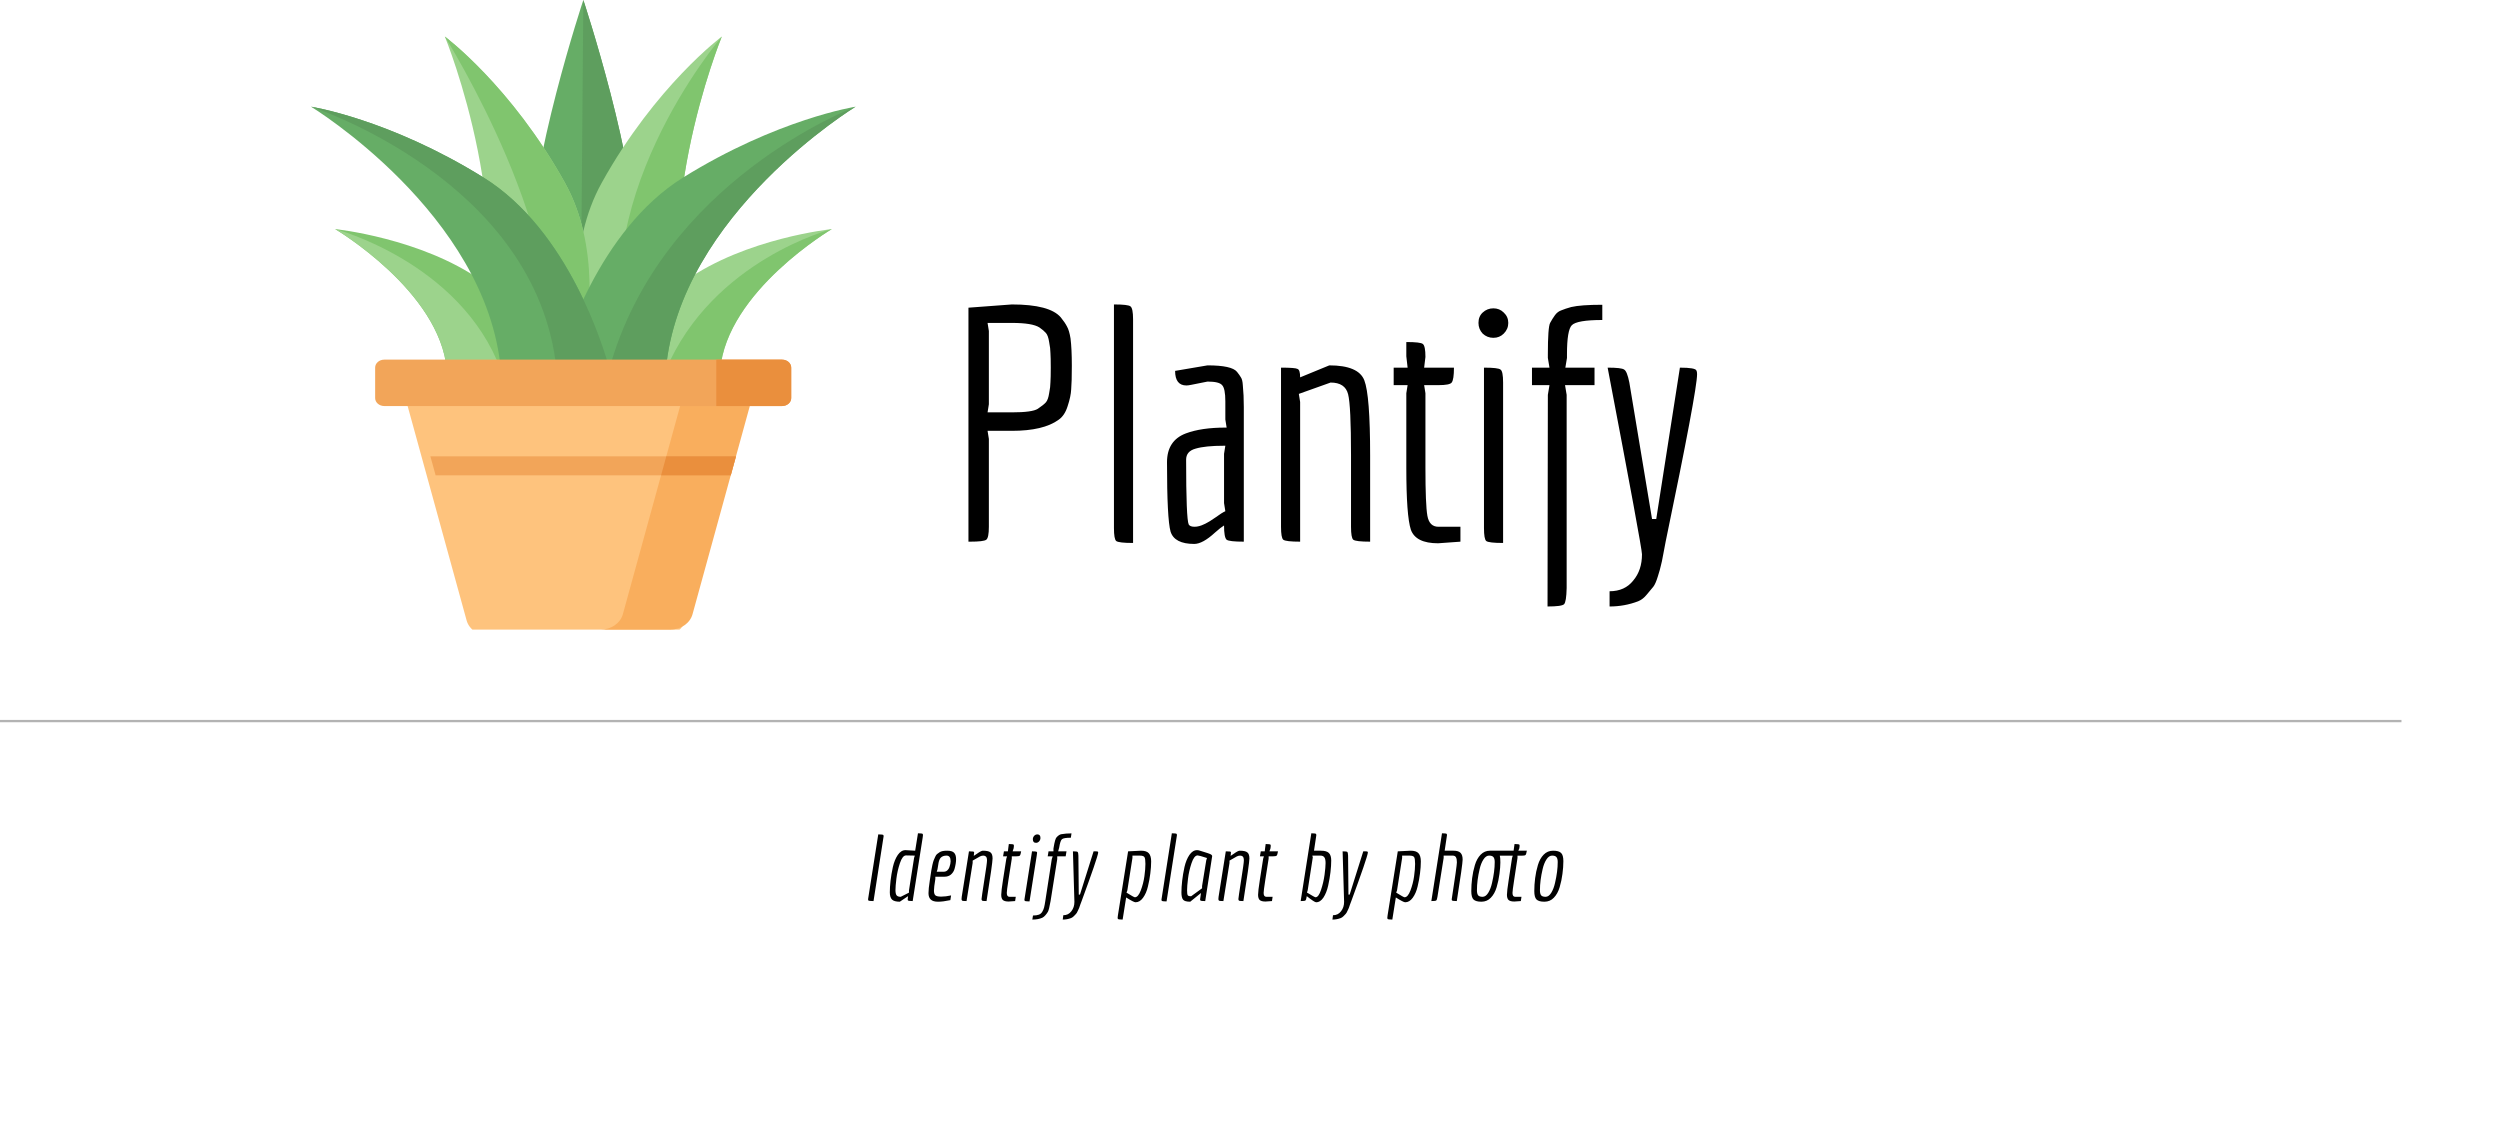 <svg width="540" height="248" viewBox="0 0 540 248" fill="none" xmlns="http://www.w3.org/2000/svg">
<g clip-path="url(#clip0)">
<path d="M126 0C126 0 114.118 35.83 114.675 54.005C115.429 78.575 120.221 79.927 120.221 79.927H131.778C131.778 79.927 136.571 78.575 137.324 54.005C137.882 35.83 126 0 126 0Z" fill="#66AD66"/>
<path d="M126 0L125.349 79.927H131.779C131.779 79.927 136.571 78.575 137.325 54.005C137.882 35.83 126 0 126 0Z" fill="#5E9E5E"/>
<path d="M150.44 79.927C138.752 49.654 155.915 7.893 155.915 7.893C155.915 7.893 141.604 18.54 129.981 39.467C122.527 52.889 124.37 69.638 126.65 79.927H150.44Z" fill="#9CD38C"/>
<path d="M150.44 79.927C138.752 49.654 155.915 7.893 155.915 7.893C155.915 7.893 124.418 44.7 136.672 79.927H150.44Z" fill="#80C56E"/>
<path d="M101.56 79.927C113.248 49.654 96.085 7.893 96.085 7.893C96.085 7.893 110.397 18.54 122.019 39.467C129.473 52.889 127.63 69.638 125.35 79.927H101.56Z" fill="#9CD38C"/>
<path d="M117.266 79.927C124.644 53.315 96.085 7.893 96.085 7.893C96.085 7.893 110.396 18.54 122.019 39.467C129.473 52.889 127.63 69.638 125.349 79.927H117.266Z" fill="#80C56E"/>
<path d="M155.552 79.927C157.001 62.87 179.683 49.479 179.683 49.479C179.683 49.479 161.104 51.414 148.073 60.622C138.995 67.037 135.624 77 134.799 79.927H155.552V79.927Z" fill="#9CD38C"/>
<path d="M155.552 79.927C157.001 62.87 179.683 49.479 179.683 49.479C179.683 49.479 153.936 56.096 143.814 79.927H155.552Z" fill="#80C56E"/>
<path d="M96.513 79.927C95.064 62.87 72.382 49.479 72.382 49.479C72.382 49.479 90.961 51.414 103.992 60.622C113.07 67.037 116.441 77 117.266 79.927H96.513V79.927Z" fill="#80C56E"/>
<path d="M96.513 79.927C95.064 62.87 72.382 49.479 72.382 49.479C72.382 49.479 99.453 56.598 108.186 79.927H96.513Z" fill="#9CD38C"/>
<path d="M147.563 38.338C129.237 49.725 121.617 74.991 120.277 79.927H143.814C146.859 46.17 184.817 23.043 184.817 23.043C184.817 23.043 167.923 25.687 147.563 38.338Z" fill="#66AD66"/>
<path d="M131.546 79.927H143.814C146.859 46.17 184.817 23.043 184.817 23.043C184.817 23.043 142.791 38.826 131.546 79.927Z" fill="#5E9E5E"/>
<path d="M104.438 38.338C122.763 49.725 130.384 74.991 131.724 79.927H108.187C105.142 46.17 67.183 23.043 67.183 23.043C67.183 23.043 84.078 25.687 104.438 38.338Z" fill="#66AD66"/>
<path d="M104.438 38.338C122.763 49.725 130.384 74.991 131.724 79.927H120.221C116.051 38.826 67.183 23.043 67.183 23.043C67.183 23.043 84.078 25.687 104.438 38.338Z" fill="#5E9E5E"/>
<path d="M143.188 137.336H105.626C103.325 137.336 101.325 135.961 100.788 134.011L86.541 82.233H162.272L148.025 134.011C147.488 135.961 145.488 137.336 143.188 137.336Z" fill="#FEC37D"/>
<path d="M148.782 80.896L134.535 132.675C133.998 134.625 131.998 136 129.698 136H144.749C147.049 136 149.049 134.625 149.586 132.675L163.833 80.896H148.782Z" fill="#F9AE5D"/>
<path d="M168.928 87.707H83.008C81.916 87.707 81.031 86.936 81.031 85.984V79.403C81.031 78.452 81.916 77.68 83.008 77.68H168.928C170.019 77.68 170.904 78.452 170.904 79.403V85.984C170.904 86.936 170.019 87.707 168.928 87.707Z" fill="#F2A559"/>
<path d="M168.928 77.681H154.713V87.707H168.928C170.019 87.707 170.904 86.936 170.904 85.984V79.403C170.903 78.452 170.019 77.681 168.928 77.681Z" fill="#EA8F3D"/>
<path d="M157.842 102.669L158.972 98.565H92.964L94.093 102.669H157.842Z" fill="#F2A559"/>
<path d="M142.791 102.669H157.842L158.084 101.791L158.971 98.565H143.92L142.791 102.669Z" fill="#EA8F3D"/>
</g>
<path d="M209.535 117H209.185V66.46L218.565 65.76C224.025 65.76 227.548 66.693 229.135 68.56C229.741 69.307 230.185 69.96 230.465 70.52C230.791 71.08 231.048 71.943 231.235 73.11C231.421 74.603 231.515 76.563 231.515 78.99C231.515 81.37 231.468 83.073 231.375 84.1C231.328 85.127 231.071 86.34 230.605 87.74C230.185 89.093 229.531 90.073 228.645 90.68C226.451 92.267 223.091 93.06 218.565 93.06H213.315L213.595 94.81V113.78C213.595 115.367 213.408 116.3 213.035 116.58C212.661 116.86 211.495 117 209.535 117ZM218.565 89.07C221.505 89.07 223.371 88.813 224.165 88.3C225.005 87.74 225.588 87.273 225.915 86.9C226.241 86.527 226.475 85.873 226.615 84.94C226.801 84.007 226.895 83.213 226.895 82.56C226.941 81.907 226.965 80.857 226.965 79.41C226.965 77.963 226.941 76.913 226.895 76.26C226.895 75.607 226.801 74.813 226.615 73.88C226.475 72.947 226.241 72.293 225.915 71.92C225.588 71.547 225.121 71.15 224.515 70.73C223.488 70.077 221.505 69.75 218.565 69.75H213.315L213.595 71.5V87.32L213.315 89.07H218.565ZM240.613 114.06V65.76C242.667 65.76 243.857 65.9 244.183 66.18C244.557 66.46 244.743 67.393 244.743 68.98V117.28C242.69 117.28 241.477 117.14 241.103 116.86C240.777 116.58 240.613 115.647 240.613 114.06ZM264.673 90.61V86.69C264.673 84.823 264.44 83.657 263.973 83.19C263.553 82.677 262.503 82.42 260.823 82.42L257.323 83.12C256.857 83.213 256.507 83.26 256.273 83.26C254.64 83.26 253.823 82.21 253.823 80.11L260.823 78.92C264.323 78.92 266.447 79.387 267.193 80.32C267.567 80.787 267.847 81.183 268.033 81.51C268.267 81.837 268.407 82.42 268.453 83.26C268.593 84.613 268.663 86.177 268.663 87.95V117C266.563 117 265.327 116.86 264.953 116.58C264.58 116.253 264.393 115.227 264.393 113.5C263.927 113.78 263.273 114.293 262.433 115.04C260.66 116.673 259.167 117.49 257.953 117.49C255.107 117.49 253.403 116.603 252.843 114.83C252.33 113.01 252.073 108.017 252.073 99.85C252.073 96.723 253.427 94.647 256.133 93.62C258.373 92.78 261.22 92.36 264.673 92.36H264.953L264.673 90.61ZM264.393 96.28C261.687 96.28 259.633 96.49 258.233 96.91C256.88 97.283 256.203 98.077 256.203 99.29C256.203 107.83 256.39 112.497 256.763 113.29C256.95 113.617 257.37 113.78 258.023 113.78C258.677 113.78 259.377 113.593 260.123 113.22C260.917 112.847 261.733 112.357 262.573 111.75C263.46 111.097 264.16 110.653 264.673 110.42L264.393 108.67V98.03L264.673 96.28H264.393ZM291.819 113.78V98.31C291.819 91.17 291.609 86.783 291.189 85.15C290.769 83.47 289.509 82.63 287.409 82.63L280.549 85.08L280.829 86.83V117C278.776 117 277.562 116.86 277.189 116.58C276.862 116.3 276.699 115.367 276.699 113.78V79.41C278.752 79.41 279.942 79.503 280.269 79.69C280.642 79.83 280.829 80.437 280.829 81.51L287.129 78.92C291.329 78.92 293.849 79.993 294.689 82.14C295.529 84.287 295.949 89.7 295.949 98.38V117C293.896 117 292.682 116.86 292.309 116.58C291.982 116.3 291.819 115.367 291.819 113.78ZM303.764 101.04V84.94L304.044 83.19H301.034V79.41H304.044L303.764 76.96V73.88C305.818 73.88 307.008 74.02 307.334 74.3C307.708 74.58 307.894 75.513 307.894 77.1L307.614 79.41H314.054C314.054 81.137 313.891 82.21 313.564 82.63C313.284 83.003 312.328 83.19 310.694 83.19H307.614L307.894 84.94V101.04C307.894 106.36 308.034 109.813 308.314 111.4C308.594 112.987 309.388 113.78 310.694 113.78H315.454V117L310.624 117.35C307.404 117.35 305.444 116.37 304.744 114.41C304.091 112.403 303.764 107.947 303.764 101.04ZM324.809 72.06C324.202 72.667 323.455 72.97 322.569 72.97C321.682 72.97 320.912 72.667 320.259 72.06C319.652 71.407 319.349 70.637 319.349 69.75C319.349 68.817 319.652 68.07 320.259 67.51C320.912 66.903 321.682 66.6 322.569 66.6C323.455 66.6 324.202 66.903 324.809 67.51C325.462 68.117 325.789 68.863 325.789 69.75C325.789 70.637 325.462 71.407 324.809 72.06ZM320.539 114.06V79.41C322.592 79.41 323.782 79.55 324.109 79.83C324.482 80.063 324.669 80.997 324.669 82.63V117.28C322.615 117.28 321.402 117.14 321.029 116.86C320.702 116.58 320.539 115.647 320.539 114.06ZM330.907 83.19V79.41H334.687L334.337 77.31V76.54C334.337 72.62 334.501 70.357 334.827 69.75C335.154 69.143 335.504 68.583 335.877 68.07C336.251 67.557 336.717 67.207 337.277 67.02C337.837 66.787 338.537 66.553 339.377 66.32C340.777 65.993 343.017 65.83 346.097 65.83V69.12C342.457 69.12 340.264 69.493 339.517 70.24C338.817 70.94 338.467 73.04 338.467 76.54V77.31L338.117 79.41H344.417V83.19H338.047L338.397 85.29V127.01C338.351 129.017 338.164 130.183 337.837 130.51C337.511 130.837 336.321 131 334.267 131L334.337 85.29L334.687 83.19H330.907ZM347.669 131V127.71C349.862 127.71 351.565 126.94 352.779 125.4C354.039 123.907 354.669 122.017 354.669 119.73C354.669 118.797 352.195 105.357 347.249 79.41C349.255 79.41 350.445 79.55 350.819 79.83C351.239 80.063 351.612 80.997 351.939 82.63L356.839 112.1H357.749L362.859 79.41C365.099 79.41 366.289 79.62 366.429 80.04C366.522 80.18 366.569 80.437 366.569 80.81C366.569 83.19 364.305 95.253 359.779 117C359.685 117.42 359.522 118.283 359.289 119.59C359.055 120.897 358.869 121.783 358.729 122.25C358.635 122.717 358.425 123.463 358.099 124.49C357.772 125.563 357.445 126.31 357.119 126.73C356.792 127.15 356.325 127.71 355.719 128.41C355.159 129.11 354.529 129.6 353.829 129.88C351.869 130.627 349.815 131 347.669 131Z" fill="black"/>
<path d="M188.582 194.63C187.942 194.63 187.595 194.577 187.542 194.47C187.515 194.417 187.502 194.337 187.502 194.23C187.502 194.124 188.235 189.457 189.702 180.23H189.802C190.429 180.23 190.769 180.284 190.822 180.39C190.849 180.444 190.862 180.524 190.862 180.63C190.862 180.737 190.135 185.404 188.682 194.63H188.582ZM194.36 194.77C193.56 194.77 193 194.617 192.68 194.31C192.36 193.99 192.2 193.464 192.2 192.73C192.2 191.997 192.253 191.164 192.36 190.23C192.466 189.297 192.633 188.31 192.86 187.27C193.1 186.23 193.453 185.364 193.92 184.67C194.4 183.977 194.953 183.63 195.58 183.63L197.68 183.75L198.28 179.99C198.92 179.99 199.266 180.044 199.32 180.15C199.346 180.204 199.36 180.284 199.36 180.39C199.36 180.497 199.34 180.67 199.3 180.91L197.14 194.63C196.5 194.63 196.153 194.577 196.1 194.47C196.073 194.417 196.06 194.35 196.06 194.27C196.06 194.177 196.086 193.944 196.14 193.57L194.36 194.77ZM194.38 186.45C194.006 187.57 193.753 188.684 193.62 189.79C193.486 190.884 193.42 191.71 193.42 192.27C193.42 192.817 193.506 193.197 193.68 193.41C193.853 193.61 194.146 193.71 194.56 193.71L196.34 192.81V192.31L197.44 185.31L197.6 184.81L195.7 184.77C195.193 184.77 194.753 185.33 194.38 186.45ZM205.274 194.43C204.22 194.657 203.334 194.77 202.614 194.77C201.907 194.77 201.387 194.617 201.054 194.31C200.72 194.004 200.554 193.544 200.554 192.93C200.554 192.304 200.647 191.397 200.834 190.21C201.02 189.01 201.134 188.264 201.174 187.97C201.227 187.677 201.3 187.297 201.394 186.83C201.5 186.364 201.594 186.03 201.674 185.83C201.754 185.63 201.86 185.384 201.994 185.09C202.127 184.784 202.267 184.577 202.414 184.47C202.574 184.35 202.76 184.217 202.974 184.07C203.307 183.857 203.84 183.75 204.574 183.75C205.32 183.75 205.827 183.904 206.094 184.21C206.374 184.504 206.514 184.964 206.514 185.59C206.514 186.19 206.4 186.897 206.174 187.71C206.027 188.19 205.767 188.59 205.394 188.91C205.02 189.217 204.56 189.37 204.014 189.37H202.034V189.87C201.834 191.07 201.734 191.904 201.734 192.37C201.734 192.837 201.827 193.17 202.014 193.37C202.214 193.57 202.64 193.67 203.294 193.67C203.947 193.67 204.66 193.584 205.434 193.41L205.274 194.43ZM203.854 188.29C204.147 188.29 204.4 188.197 204.614 188.01C204.827 187.824 204.98 187.59 205.074 187.31C205.247 186.804 205.334 186.377 205.334 186.03C205.334 185.217 205.04 184.81 204.454 184.81C203.907 184.81 203.487 184.964 203.194 185.27C202.994 185.484 202.84 185.837 202.734 186.33C202.64 186.81 202.56 187.297 202.494 187.79L202.334 188.29H203.854ZM209.294 183.89C209.787 183.89 210.094 183.904 210.214 183.93C210.347 183.957 210.414 184.03 210.414 184.15C210.414 184.257 210.387 184.497 210.334 184.87C210.48 184.79 210.7 184.644 210.994 184.43C211.62 183.977 212.054 183.75 212.294 183.75C213.094 183.75 213.64 183.87 213.934 184.11C214.24 184.337 214.394 184.777 214.394 185.43C214.394 186.084 213.96 189.15 213.094 194.63C212.534 194.63 212.214 194.597 212.134 194.53C212.054 194.45 212.014 194.337 212.014 194.19C212.014 194.03 212.207 192.704 212.594 190.21C212.994 187.717 213.194 186.27 213.194 185.87C213.194 185.457 213.12 185.177 212.974 185.03C212.827 184.884 212.634 184.81 212.394 184.81C212.154 184.81 211.914 184.87 211.674 184.99C211.447 185.11 211.167 185.27 210.834 185.47C210.5 185.67 210.254 185.81 210.094 185.89V186.39L208.774 194.63C208.214 194.63 207.894 194.597 207.814 194.53C207.734 194.45 207.694 194.337 207.694 194.19C207.694 194.03 207.707 193.87 207.734 193.71L209.294 183.89ZM217.867 194.73C217.267 194.73 216.847 194.617 216.607 194.39C216.38 194.164 216.267 193.79 216.267 193.27C216.267 192.75 216.393 191.684 216.647 190.07L217.367 185.47L217.527 184.97H216.667L216.847 183.89H217.707L217.787 183.19L217.907 182.31C218.56 182.31 218.913 182.364 218.967 182.47C218.993 182.524 219.007 182.604 219.007 182.71C219.007 182.817 218.987 182.99 218.947 183.23L218.727 183.89H220.567C220.487 184.384 220.393 184.69 220.287 184.81C220.18 184.917 219.893 184.97 219.427 184.97H218.547V185.47L217.827 190.07C217.573 191.71 217.453 192.644 217.467 192.87C217.467 193.43 217.66 193.71 218.047 193.71H219.407L219.267 194.63L217.867 194.73ZM223.775 182.05C223.321 182.05 223.095 181.79 223.095 181.27C223.095 181.004 223.188 180.764 223.375 180.55C223.561 180.337 223.795 180.23 224.075 180.23C224.515 180.23 224.735 180.484 224.735 180.99C224.735 181.27 224.641 181.517 224.455 181.73C224.268 181.944 224.041 182.05 223.775 182.05ZM221.315 194.55C221.288 194.497 221.275 194.417 221.275 194.31C221.275 194.204 221.821 190.73 222.915 183.89C223.381 183.89 223.681 183.91 223.815 183.95C223.948 183.977 224.015 184.05 224.015 184.17C224.015 184.277 223.988 184.49 223.935 184.81L222.375 194.71C221.721 194.71 221.368 194.657 221.315 194.55ZM227.544 183.89V183.29L227.584 183.07C227.784 181.817 227.998 181.077 228.224 180.85C228.584 180.464 228.918 180.244 229.224 180.19C229.904 180.07 230.644 180.01 231.444 180.01L231.304 180.95C230.264 180.95 229.624 181.057 229.384 181.27C229.144 181.47 228.944 182.07 228.784 183.07L228.564 183.89H230.364L230.184 184.97H228.364V185.57L226.924 194.63C226.698 195.91 226.504 196.684 226.344 196.95C226.184 197.217 226.004 197.464 225.804 197.69C225.604 197.93 225.384 198.11 225.144 198.23C224.544 198.497 223.824 198.63 222.984 198.63L223.124 197.75C223.644 197.75 224.064 197.69 224.384 197.57C224.691 197.464 224.938 197.257 225.124 196.95C225.311 196.644 225.444 196.33 225.524 196.01C225.604 195.704 225.691 195.244 225.784 194.63L227.184 185.57L227.384 184.97H226.304L226.484 183.89H227.544ZM237.213 184.15C237.106 184.937 235.913 188.43 233.633 194.63C233.58 194.764 233.486 195.01 233.353 195.37C233.233 195.744 233.146 195.997 233.093 196.13C233.04 196.264 232.94 196.477 232.793 196.77C232.66 197.077 232.533 197.29 232.413 197.41C232.306 197.53 232.153 197.69 231.953 197.89C231.753 198.09 231.546 198.23 231.333 198.31C230.76 198.524 230.166 198.63 229.553 198.63L229.673 197.69C230.406 197.69 230.986 197.404 231.413 196.83C231.853 196.27 232.073 195.597 232.073 194.81C232.073 194.37 231.966 190.73 231.753 183.89C232.326 183.89 232.66 183.93 232.753 184.01C232.86 184.09 232.92 184.357 232.933 184.81L233.013 193.23H233.273L236.213 183.89H236.693C236.96 183.89 237.113 183.917 237.153 183.97C237.193 184.024 237.213 184.084 237.213 184.15ZM246.449 183.75C247.263 183.75 247.829 183.937 248.149 184.31C248.483 184.684 248.649 185.27 248.649 186.07C248.649 186.87 248.589 187.73 248.469 188.65C248.363 189.557 248.189 190.504 247.949 191.49C247.723 192.464 247.369 193.277 246.889 193.93C246.423 194.57 245.883 194.89 245.269 194.89C245.016 194.89 244.343 194.544 243.249 193.85L242.489 198.63C241.849 198.63 241.503 198.577 241.449 198.47C241.423 198.417 241.409 198.337 241.409 198.23C241.409 198.124 241.429 197.95 241.469 197.71L243.669 183.89L246.449 183.75ZM245.129 193.81C245.609 193.81 246.036 193.317 246.409 192.33C246.783 191.344 247.043 190.33 247.189 189.29C247.336 188.237 247.409 187.344 247.409 186.61C247.409 185.864 247.343 185.377 247.209 185.15C247.076 184.924 246.729 184.81 246.169 184.81H244.609V185.31L243.509 192.31L243.329 192.81C244.396 193.477 244.996 193.81 245.129 193.81ZM250.917 194.55C250.891 194.497 250.877 194.417 250.877 194.31C250.877 194.204 251.624 189.43 253.117 179.99C253.771 179.99 254.124 180.044 254.177 180.15C254.204 180.204 254.217 180.29 254.217 180.41C254.217 180.517 253.471 185.284 251.977 194.71C251.324 194.71 250.971 194.657 250.917 194.55ZM257.089 194.77C256.302 194.77 255.789 194.624 255.549 194.33C255.309 194.037 255.189 193.517 255.189 192.77C255.189 192.01 255.242 191.164 255.349 190.23C255.455 189.297 255.622 188.31 255.849 187.27C256.089 186.23 256.442 185.364 256.909 184.67C257.389 183.977 257.942 183.63 258.569 183.63C258.769 183.63 258.995 183.677 259.249 183.77C259.502 183.85 259.802 183.944 260.149 184.05C260.495 184.157 260.749 184.237 260.909 184.29C261.069 184.344 261.229 184.404 261.389 184.47C261.682 184.604 261.829 184.757 261.829 184.93C261.829 184.984 261.329 188.217 260.329 194.63C259.862 194.63 259.555 194.61 259.409 194.57C259.262 194.517 259.202 194.397 259.229 194.21L259.409 192.89L257.089 194.77ZM258.689 184.77C258.182 184.77 257.742 185.33 257.369 186.45C256.995 187.57 256.742 188.684 256.609 189.79C256.475 190.884 256.409 191.717 256.409 192.29C256.409 192.85 256.455 193.21 256.549 193.37C256.642 193.517 256.889 193.59 257.289 193.59L259.649 191.87V191.37L260.549 185.83L260.709 185.33C259.562 184.957 258.889 184.77 258.689 184.77ZM264.772 183.89C265.265 183.89 265.572 183.904 265.692 183.93C265.825 183.957 265.892 184.03 265.892 184.15C265.892 184.257 265.865 184.497 265.812 184.87C265.959 184.79 266.179 184.644 266.472 184.43C267.099 183.977 267.532 183.75 267.772 183.75C268.572 183.75 269.119 183.87 269.412 184.11C269.719 184.337 269.872 184.777 269.872 185.43C269.872 186.084 269.439 189.15 268.572 194.63C268.012 194.63 267.692 194.597 267.612 194.53C267.532 194.45 267.492 194.337 267.492 194.19C267.492 194.03 267.685 192.704 268.072 190.21C268.472 187.717 268.672 186.27 268.672 185.87C268.672 185.457 268.599 185.177 268.452 185.03C268.305 184.884 268.112 184.81 267.872 184.81C267.632 184.81 267.392 184.87 267.152 184.99C266.925 185.11 266.645 185.27 266.312 185.47C265.979 185.67 265.732 185.81 265.572 185.89V186.39L264.252 194.63C263.692 194.63 263.372 194.597 263.292 194.53C263.212 194.45 263.172 194.337 263.172 194.19C263.172 194.03 263.185 193.87 263.212 193.71L264.772 183.89ZM273.345 194.73C272.745 194.73 272.325 194.617 272.085 194.39C271.858 194.164 271.745 193.79 271.745 193.27C271.745 192.75 271.872 191.684 272.125 190.07L272.845 185.47L273.005 184.97H272.145L272.325 183.89H273.185L273.265 183.19L273.385 182.31C274.038 182.31 274.392 182.364 274.445 182.47C274.472 182.524 274.485 182.604 274.485 182.71C274.485 182.817 274.465 182.99 274.425 183.23L274.205 183.89H276.045C275.965 184.384 275.872 184.69 275.765 184.81C275.658 184.917 275.372 184.97 274.905 184.97H274.025V185.47L273.305 190.07C273.052 191.71 272.932 192.644 272.945 192.87C272.945 193.43 273.138 193.71 273.525 193.71H274.885L274.745 194.63L273.345 194.73ZM284.284 180.15C284.31 180.204 284.324 180.29 284.324 180.41C284.324 180.517 284.157 181.63 283.824 183.75H285.304C286.144 183.75 286.724 183.917 287.044 184.25C287.377 184.584 287.544 185.124 287.544 185.87C287.544 186.617 287.49 187.45 287.384 188.37C287.277 189.29 287.11 190.264 286.884 191.29C286.657 192.317 286.317 193.177 285.864 193.87C285.41 194.55 284.884 194.89 284.284 194.89C284.044 194.89 283.37 194.45 282.264 193.57C282.184 194.104 282.084 194.417 281.964 194.51C281.857 194.59 281.517 194.63 280.944 194.63L283.244 179.99C283.884 179.99 284.23 180.044 284.284 180.15ZM284.144 193.81C284.597 193.81 284.997 193.277 285.344 192.21C285.704 191.13 285.957 190.044 286.104 188.95C286.25 187.844 286.324 187.004 286.324 186.43C286.324 185.844 286.237 185.43 286.064 185.19C285.89 184.937 285.604 184.81 285.204 184.81H283.464L283.564 185.19L282.464 192.29L282.304 192.79C283.424 193.47 284.037 193.81 284.144 193.81ZM295.465 184.15C295.358 184.937 294.165 188.43 291.885 194.63C291.831 194.764 291.738 195.01 291.605 195.37C291.485 195.744 291.398 195.997 291.345 196.13C291.291 196.264 291.191 196.477 291.045 196.77C290.911 197.077 290.785 197.29 290.665 197.41C290.558 197.53 290.405 197.69 290.205 197.89C290.005 198.09 289.798 198.23 289.585 198.31C289.011 198.524 288.418 198.63 287.805 198.63L287.925 197.69C288.658 197.69 289.238 197.404 289.665 196.83C290.105 196.27 290.325 195.597 290.325 194.81C290.325 194.37 290.218 190.73 290.005 183.89C290.578 183.89 290.911 183.93 291.005 184.01C291.111 184.09 291.171 184.357 291.185 184.81L291.265 193.23H291.525L294.465 183.89H294.945C295.211 183.89 295.365 183.917 295.405 183.97C295.445 184.024 295.465 184.084 295.465 184.15ZM304.701 183.75C305.514 183.75 306.081 183.937 306.401 184.31C306.734 184.684 306.901 185.27 306.901 186.07C306.901 186.87 306.841 187.73 306.721 188.65C306.614 189.557 306.441 190.504 306.201 191.49C305.974 192.464 305.621 193.277 305.141 193.93C304.674 194.57 304.134 194.89 303.521 194.89C303.268 194.89 302.594 194.544 301.501 193.85L300.741 198.63C300.101 198.63 299.754 198.577 299.701 198.47C299.674 198.417 299.661 198.337 299.661 198.23C299.661 198.124 299.681 197.95 299.721 197.71L301.921 183.89L304.701 183.75ZM303.381 193.81C303.861 193.81 304.288 193.317 304.661 192.33C305.034 191.344 305.294 190.33 305.441 189.29C305.588 188.237 305.661 187.344 305.661 186.61C305.661 185.864 305.594 185.377 305.461 185.15C305.328 184.924 304.981 184.81 304.421 184.81H302.861V185.31L301.761 192.31L301.581 192.81C302.648 193.477 303.248 193.81 303.381 193.81ZM312.509 180.15C312.535 180.204 312.549 180.284 312.549 180.39C312.549 180.497 312.382 181.617 312.049 183.75H313.949C314.682 183.75 315.195 183.91 315.489 184.23C315.782 184.537 315.929 185.017 315.929 185.67C315.929 186.324 315.509 189.31 314.669 194.63C314.015 194.63 313.662 194.577 313.609 194.47C313.582 194.417 313.569 194.344 313.569 194.25C314.315 189.41 314.689 186.75 314.689 186.27C314.689 185.777 314.622 185.41 314.489 185.17C314.355 184.93 314.115 184.81 313.769 184.81H311.829V185.31L310.489 193.71C310.422 194.164 310.329 194.43 310.209 194.51C310.102 194.59 309.755 194.63 309.169 194.63L311.469 179.99C312.109 179.99 312.455 180.044 312.509 180.15ZM327.099 194.73C326.499 194.73 326.079 194.617 325.839 194.39C325.613 194.164 325.499 193.79 325.499 193.27C325.499 192.75 325.626 191.684 325.879 190.07L326.599 185.33L326.759 184.83H323.959C324.039 185.11 324.079 185.597 324.079 186.29C324.079 186.97 324.013 187.797 323.879 188.77C323.759 189.73 323.559 190.684 323.279 191.63C322.999 192.577 322.579 193.337 322.019 193.91C321.473 194.484 320.793 194.77 319.979 194.77C319.179 194.77 318.613 194.61 318.279 194.29C317.959 193.97 317.799 193.364 317.799 192.47C317.799 191.564 317.859 190.637 317.979 189.69C318.099 188.73 318.299 187.784 318.579 186.85C318.859 185.917 319.273 185.17 319.819 184.61C320.379 184.037 321.046 183.75 321.819 183.75H326.939L327.139 182.31C327.793 182.31 328.146 182.364 328.199 182.47C328.226 182.524 328.239 182.604 328.239 182.71C328.239 182.817 328.219 182.99 328.179 183.23L327.959 183.75H329.799C329.719 184.244 329.626 184.55 329.519 184.67C329.413 184.777 329.126 184.83 328.659 184.83H327.779V185.33L327.059 190.07C326.806 191.71 326.686 192.644 326.699 192.87C326.699 193.43 326.893 193.71 327.279 193.71H328.639L328.499 194.63L327.099 194.73ZM319.279 193.39C319.466 193.604 319.786 193.71 320.239 193.71C320.693 193.71 321.099 193.424 321.459 192.85C321.819 192.264 322.093 191.55 322.279 190.71C322.666 189.044 322.859 187.544 322.859 186.21C322.859 185.704 322.766 185.344 322.579 185.13C322.406 184.917 322.093 184.81 321.639 184.81C321.186 184.81 320.779 185.09 320.419 185.65C320.059 186.21 319.786 186.904 319.599 187.73C319.213 189.357 319.019 190.877 319.019 192.29C319.019 192.797 319.106 193.164 319.279 193.39ZM336.887 191.63C336.607 192.577 336.187 193.337 335.627 193.91C335.081 194.484 334.401 194.77 333.587 194.77C332.787 194.77 332.221 194.61 331.887 194.29C331.567 193.97 331.407 193.364 331.407 192.47C331.407 191.564 331.467 190.637 331.587 189.69C331.707 188.73 331.907 187.784 332.187 186.85C332.467 185.917 332.881 185.17 333.427 184.61C333.987 184.037 334.667 183.75 335.467 183.75C336.281 183.75 336.854 183.91 337.187 184.23C337.521 184.537 337.687 185.13 337.687 186.01C337.687 186.877 337.621 187.797 337.487 188.77C337.367 189.73 337.167 190.684 336.887 191.63ZM332.887 193.39C333.074 193.604 333.394 193.71 333.847 193.71C334.301 193.71 334.707 193.424 335.067 192.85C335.427 192.264 335.701 191.55 335.887 190.71C336.274 189.044 336.467 187.544 336.467 186.21C336.467 185.704 336.374 185.344 336.187 185.13C336.014 184.917 335.701 184.81 335.247 184.81C334.794 184.81 334.387 185.09 334.027 185.65C333.667 186.21 333.394 186.904 333.207 187.73C332.821 189.357 332.627 190.877 332.627 192.29C332.627 192.797 332.714 193.164 332.887 193.39Z" fill="black"/>
<line y1="-0.25" x2="518.717" y2="-0.25" transform="matrix(1 -0 0 1 0 156.002)" stroke="black" stroke-opacity="0.3" stroke-width="0.5"/>
<defs>
<clipPath id="clip0">
<rect width="156" height="136" fill="white" transform="translate(48)"/>
</clipPath>
</defs>
</svg>
